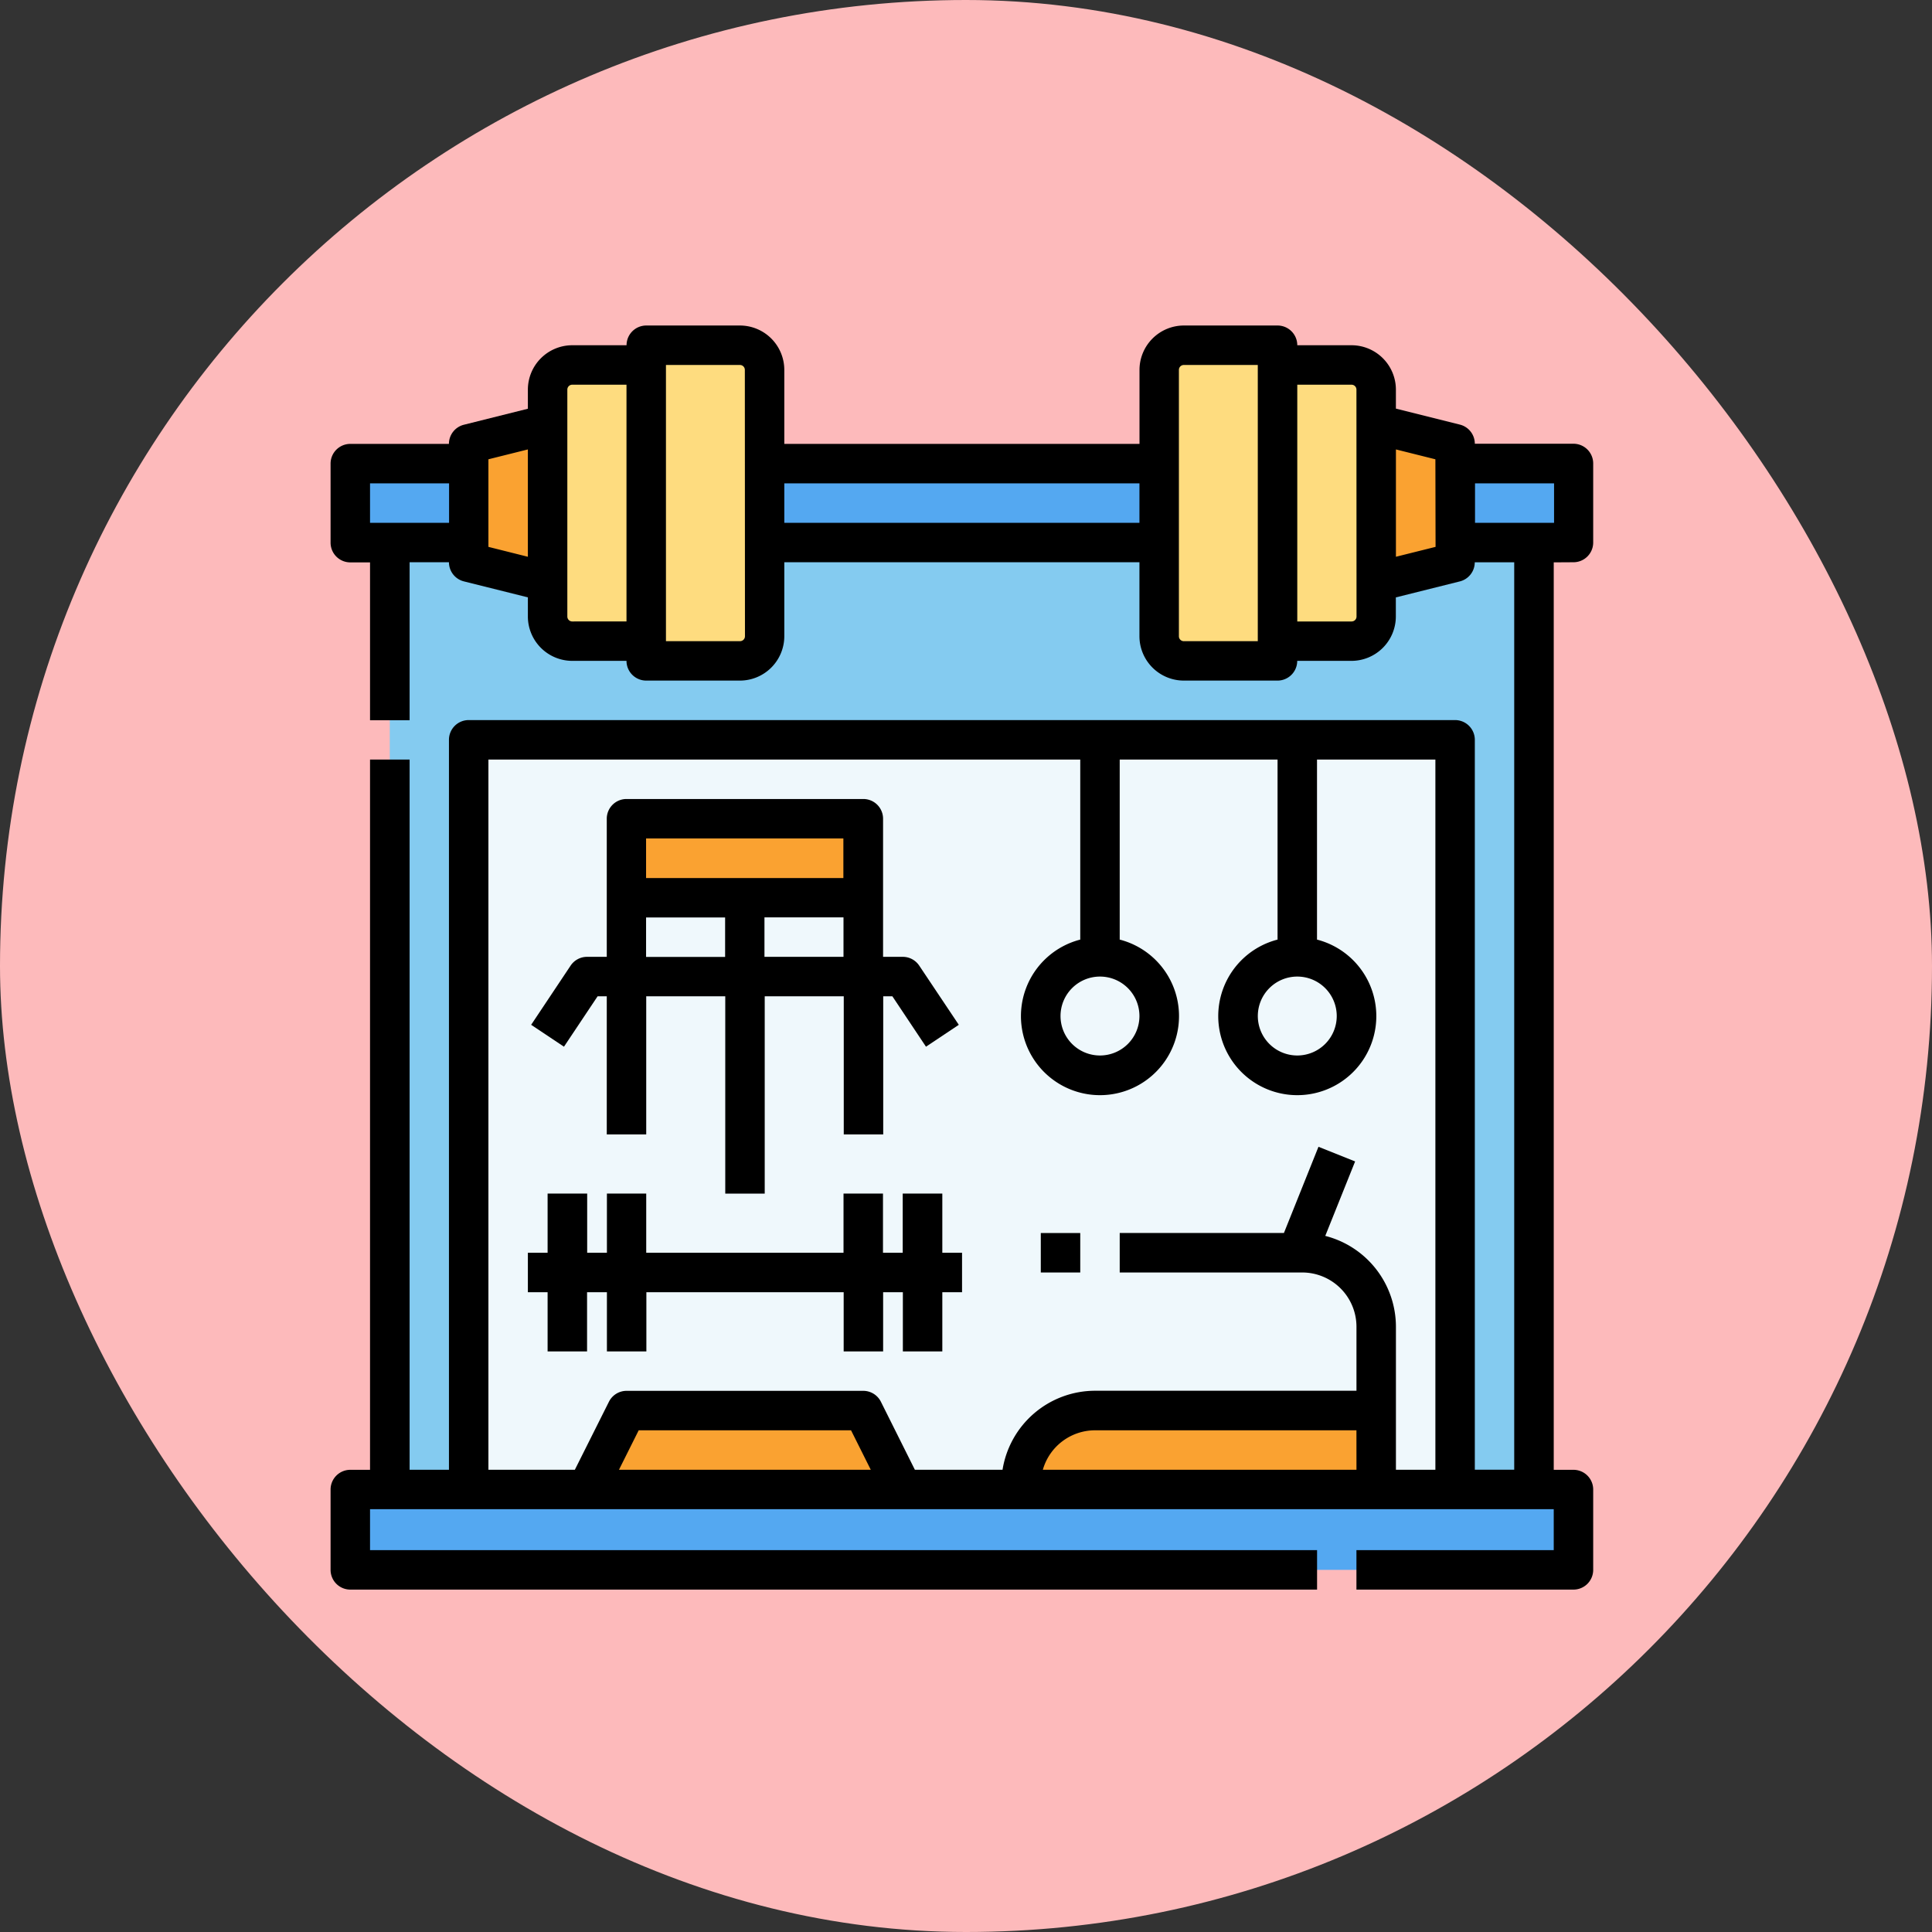 <svg xmlns="http://www.w3.org/2000/svg" width="66" height="66" viewBox="0 0 66 66">
  <rect x="0" y="0" width="66" height="66" fill="#333333" stroke="none"/>
  <g id="Grupo_1112905" data-name="Grupo 1112905" transform="translate(-285.051 -3638)">
    <rect id="Rectángulo_400898" data-name="Rectángulo 400898" width="66" height="66" rx="33" transform="translate(285.051 3638)" fill="#fdbabb"/>
    <g id="Grupo_1112744" data-name="Grupo 1112744" transform="translate(296.344 3649.12)">
      <path id="Trazado_904379" data-name="Trazado 904379" d="M24,88H63.089v32.35H24Z" transform="translate(-21.978 -80.586)" fill="#84cbf0"/>
      <path id="Trazado_904380" data-name="Trazado 904380" d="M8,56H49.785v2.7H8Z" transform="translate(-7.326 -51.282)" fill="#54a8f1"/>
      <path id="Trazado_904381" data-name="Trazado 904381" d="M8,472.024H49.785v2.744H8Z" transform="translate(-7.326 -432.259)" fill="#54a8f1"/>
      <path id="Trazado_904382" data-name="Trazado 904382" d="M56,168H89.7v25.61H56Z" transform="translate(-51.282 -153.847)" fill="#eff8fc"/>
      <path id="Trazado_904383" data-name="Trazado 904383" d="M280,442.7v-.169A2.527,2.527,0,0,1,282.527,440h9.6v2.7Z" transform="translate(-256.412 -402.932)" fill="#faa231"/>
      <path id="Trazado_904384" data-name="Trazado 904384" d="M131.2,18.783H128V8h3.2a.842.842,0,0,1,.842.842v9.1A.842.842,0,0,1,131.2,18.783Z" transform="translate(-117.217 -7.326)" fill="#fedc7f"/>
      <path id="Trazado_904385" data-name="Trazado 904385" d="M58.7,45.392,56,44.718V40.674L58.7,40Z" transform="translate(-51.282 -36.63)" fill="#faa231"/>
      <path id="Trazado_904386" data-name="Trazado 904386" d="M91.37,25.435H88.842A.842.842,0,0,1,88,24.593v-7.75A.842.842,0,0,1,88.842,16H91.37Z" transform="translate(-80.586 -14.652)" fill="#fedc7f"/>
      <path id="Trazado_904387" data-name="Trazado 904387" d="M336.842,18.783h3.2V8h-3.2a.842.842,0,0,0-.842.842v9.1A.842.842,0,0,0,336.842,18.783Z" transform="translate(-307.694 -7.326)" fill="#fedc7f"/>
      <path id="Trazado_904388" data-name="Trazado 904388" d="M424,45.392l2.7-.674V40.674L424,40Z" transform="translate(-388.28 -36.63)" fill="#faa231"/>
      <path id="Trazado_904389" data-name="Trazado 904389" d="M384,25.435h2.527a.842.842,0,0,0,.842-.842v-7.75a.842.842,0,0,0-.842-.842H384Z" transform="translate(-351.65 -14.652)" fill="#fedc7f"/>
      <path id="Trazado_904390" data-name="Trazado 904390" d="M120,200h8.087v2.7H120Z" transform="translate(-109.891 -183.151)" fill="#faa231"/>
      <path id="Trazado_904391" data-name="Trazado 904391" d="M113.435,440h-8.087L104,442.7h10.783Z" transform="translate(-95.239 -402.932)" fill="#faa231"/>
      <path id="Trazado_904392" data-name="Trazado 904392" d="M288,368h1.348v1.348H288Z" transform="translate(-263.738 -336.998)"/>
      <path id="Trazado_904393" data-name="Trazado 904393" d="M80.674,357.392h1.348V355.37H82.7v2.022h1.348V355.37h6.74v2.022h1.348V355.37h.674v2.022h1.348V355.37h.674v-1.348h-.674V352H92.805v2.022h-.674V352H90.783v2.022h-6.74V352H82.7v2.022h-.674V352H80.674v2.022H80v1.348h.674Z" transform="translate(-73.26 -322.346)"/>
      <path id="Trazado_904394" data-name="Trazado 904394" d="M83.613,198.74h.313v4.718h1.348V198.74h2.7v6.74h1.348v-6.74h2.7v4.718h1.348V198.74h.313l1.148,1.722,1.121-.748L94.6,197.692a.674.674,0,0,0-.561-.3h-.674v-4.718a.674.674,0,0,0-.674-.674H84.6a.674.674,0,0,0-.674.674v4.718h-.674a.674.674,0,0,0-.561.3l-1.348,2.022,1.121.748Zm5.7-1.348v-1.348h2.7v1.348Zm-4.044-4.044h6.74V194.7h-6.74Zm0,2.7h2.7v1.348h-2.7Z" transform="translate(-74.491 -175.825)"/>
      <path id="Trazado_904395" data-name="Trazado 904395" d="M42.459,8.087a.674.674,0,0,0,.674-.674v-2.7a.674.674,0,0,0-.674-.674h-3.37a.674.674,0,0,0-.511-.654l-2.185-.546V2.19A1.518,1.518,0,0,0,34.877.674H33.024A.674.674,0,0,0,32.35,0h-3.2a1.518,1.518,0,0,0-1.516,1.516V4.044H15.5V1.516A1.518,1.518,0,0,0,13.985,0h-3.2a.674.674,0,0,0-.674.674H8.256A1.518,1.518,0,0,0,6.74,2.19v.653L4.554,3.39a.674.674,0,0,0-.511.654H.674A.674.674,0,0,0,0,4.718v2.7a.674.674,0,0,0,.674.674h.674v5.392H2.7V8.087H4.044a.674.674,0,0,0,.511.654l2.185.546v.653a1.518,1.518,0,0,0,1.516,1.516h1.853a.674.674,0,0,0,.674.674h3.2A1.518,1.518,0,0,0,15.5,10.615V8.087H27.632v2.527a1.518,1.518,0,0,0,1.516,1.516h3.2a.674.674,0,0,0,.674-.674h1.853a1.518,1.518,0,0,0,1.516-1.516V9.288l2.185-.546a.674.674,0,0,0,.511-.654h1.348v31H39.089V14.153a.674.674,0,0,0-.674-.674H4.718a.674.674,0,0,0-.674.674V39.089H2.7V14.827H1.348V39.091H.674A.674.674,0,0,0,0,39.765v2.744a.674.674,0,0,0,.674.674H33.7V41.835H1.348v-1.4H41.785v1.4h-6.74v1.348h7.414a.674.674,0,0,0,.674-.674V39.765a.674.674,0,0,0-.674-.674h-.674v-31ZM33.024,22.241a1.348,1.348,0,1,1-1.348,1.348,1.348,1.348,0,0,1,1.348-1.348Zm-6.74,0a1.348,1.348,0,1,1-1.348,1.348,1.348,1.348,0,0,1,1.348-1.348ZM5.392,14.827H25.61v6.151a2.7,2.7,0,1,0,1.348,0V14.827H32.35v6.151a2.7,2.7,0,1,0,1.348,0V14.827h4.044V39.089H36.394V34.2a3.207,3.207,0,0,0-2.414-3.1L35,28.556l-1.252-.5L32.568,31H26.958V32.35h6.234A1.855,1.855,0,0,1,35.046,34.2v2.19h-8.93a3.206,3.206,0,0,0-3.161,2.7H19.961L18.8,36.766a.674.674,0,0,0-.6-.373H10.109a.674.674,0,0,0-.6.373L8.345,39.089H5.392Zm4.46,24.262.674-1.348H17.78l.674,1.348Zm25.194,0H24.332a1.857,1.857,0,0,1,1.783-1.348h8.93ZM1.348,6.74V5.392h2.7V6.74Zm4.044.822V4.57L6.74,4.233V7.9Zm2.864,2.548a.168.168,0,0,1-.168-.168V2.19a.168.168,0,0,1,.168-.168h1.853v8.087Zm5.9.505a.168.168,0,0,1-.168.168H11.457V1.348h2.527a.168.168,0,0,1,.168.168ZM15.5,6.74V5.392H27.632V6.74Zm13.648,4.044a.168.168,0,0,1-.168-.168v-9.1a.168.168,0,0,1,.168-.168h2.527v9.435Zm5.9-.842a.168.168,0,0,1-.168.168H33.024V2.022h1.853a.168.168,0,0,1,.168.168Zm2.7-2.38L36.394,7.9V4.233l1.348.337Zm1.348-2.17h2.7V6.74h-2.7Z" transform="translate(0 0)"/>
    </g>
  </g>
</svg>
